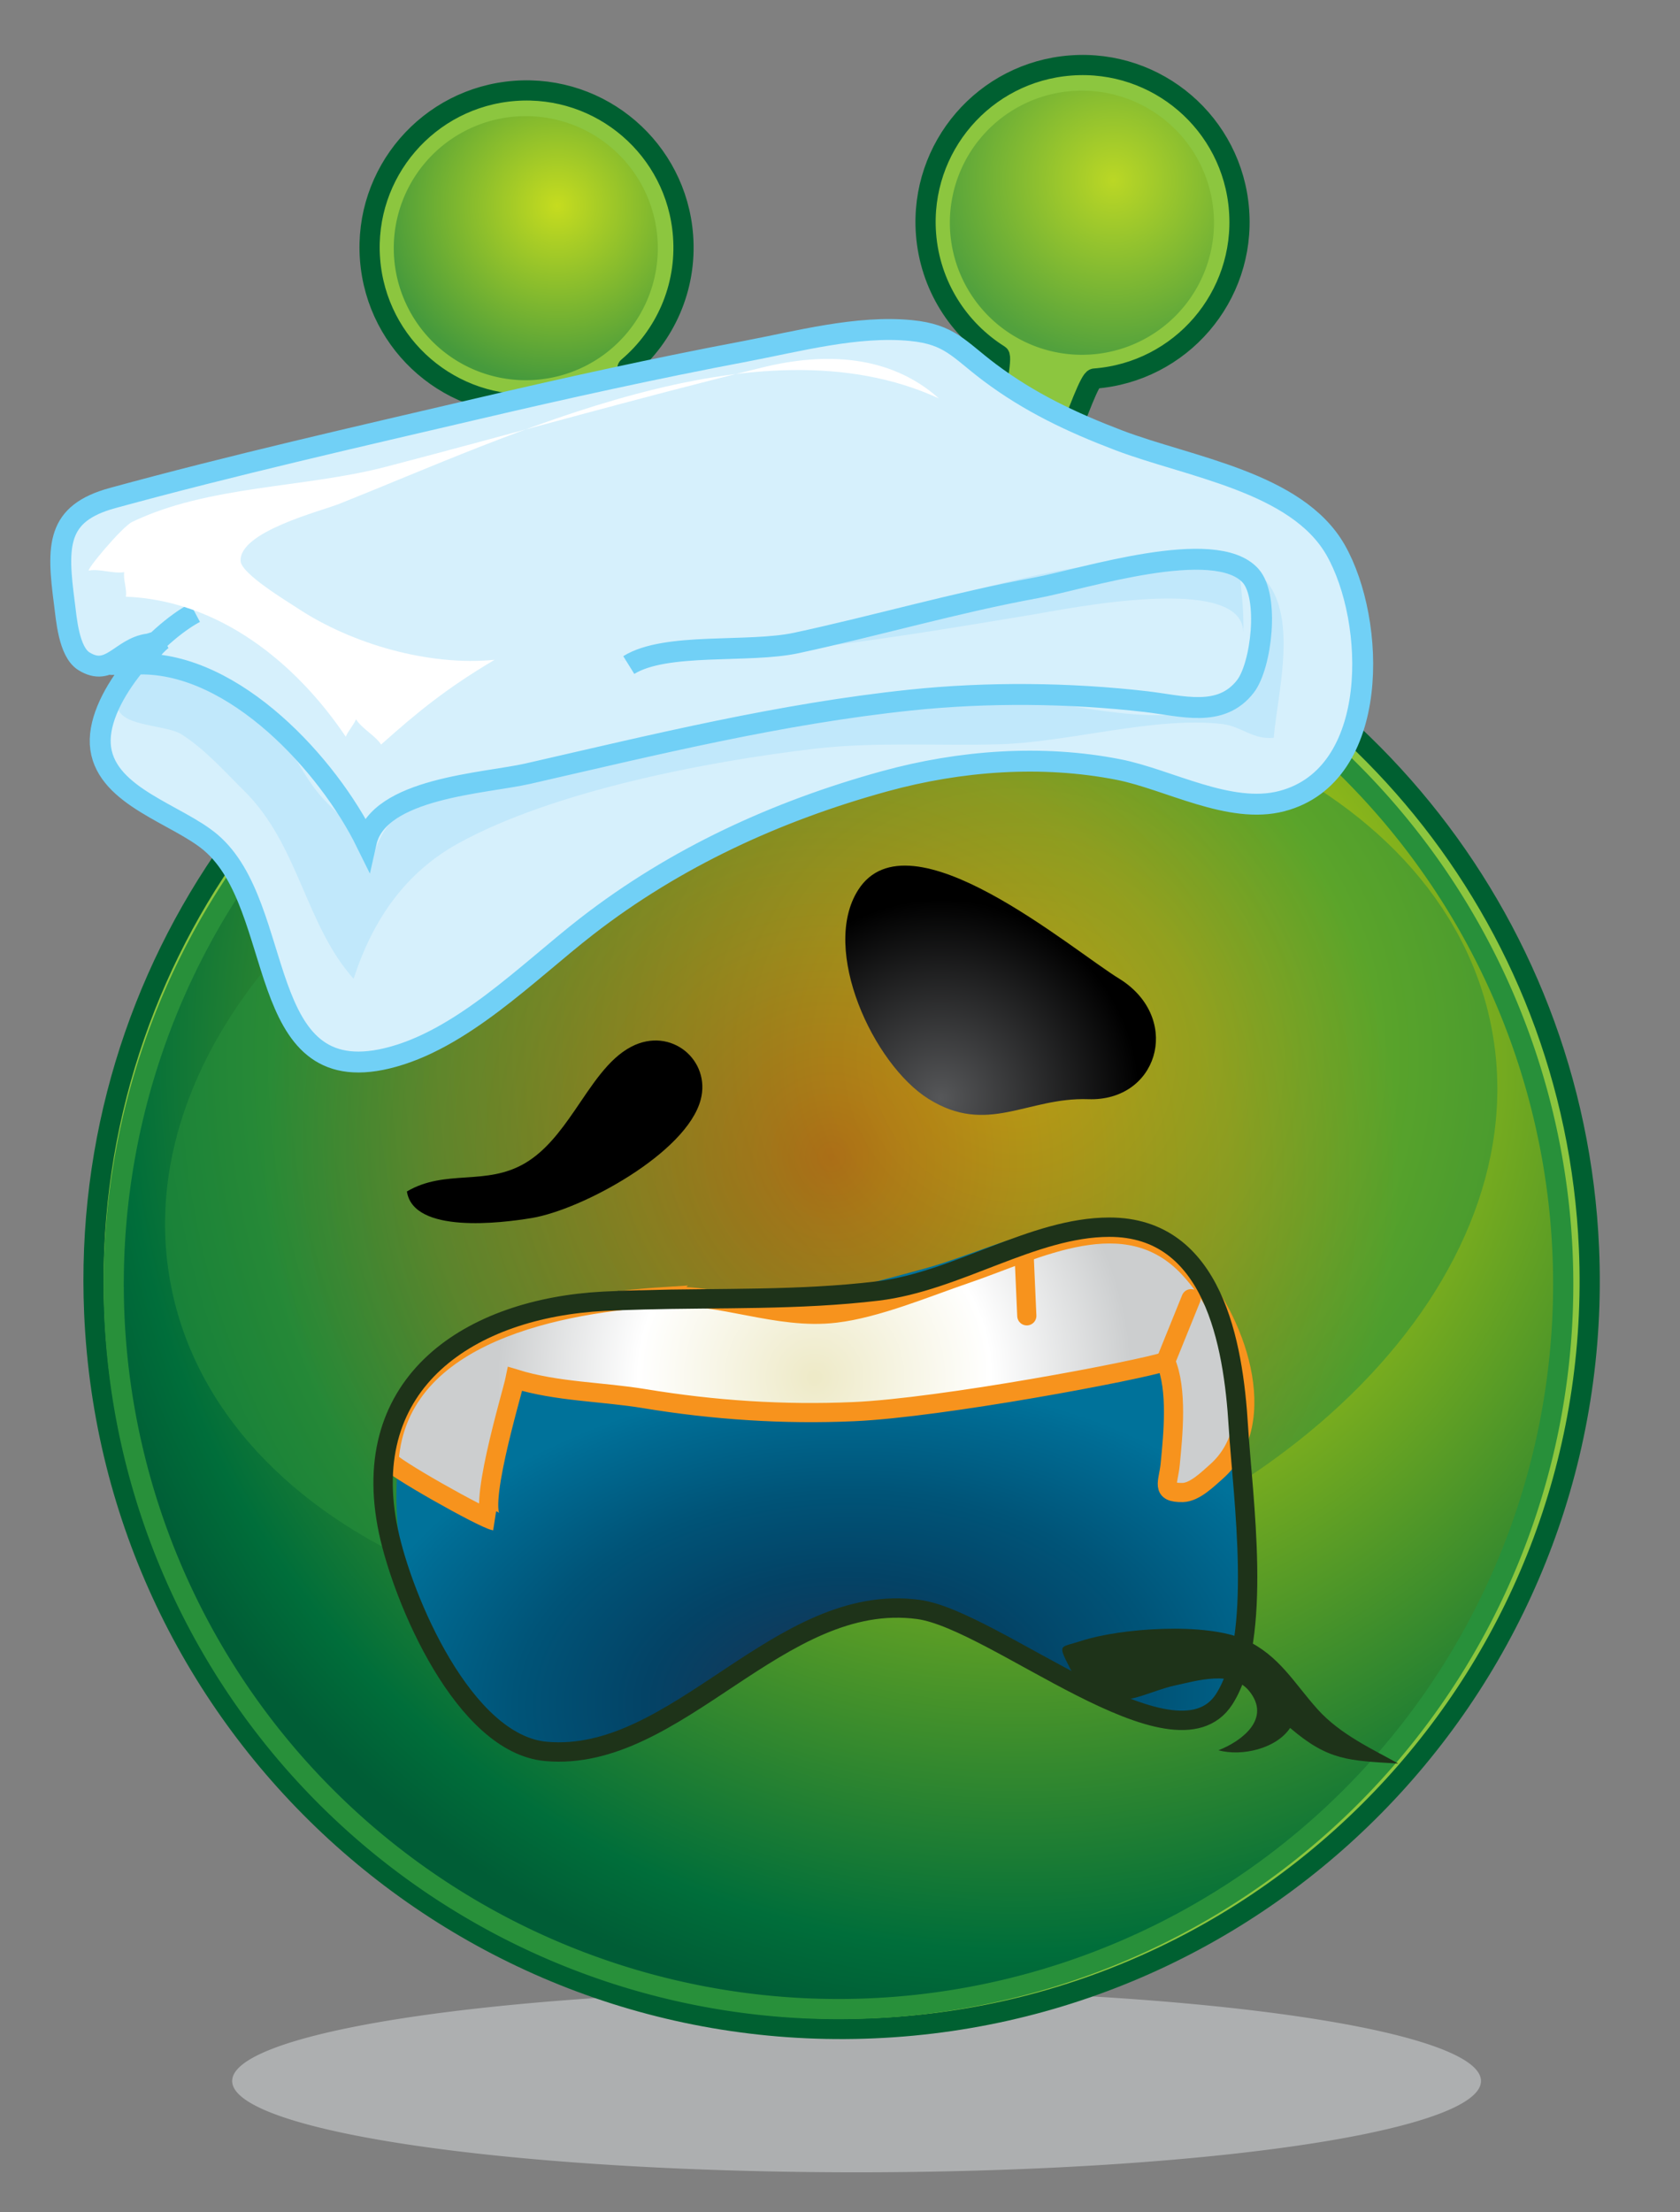 <?xml version="1.0" encoding="UTF-8"?>
<svg enable-background="new -1.265 -1.38 42.25 55.62" viewBox="-1.265 -1.38 42.25 55.62" xmlns="http://www.w3.org/2000/svg">
 <rect x="-1.265" y="-1.38" width="42.25" height="55.62" fill="#808080" stroke="none"/>
 <defs>
  <radialGradient id="j" cx="6.744" cy="14.353" r="24.557" gradientTransform="matrix(.999 -.043 -.043 -.999 18.181 39.812)" gradientUnits="userSpaceOnUse">
   <stop stop-color="#fff200" offset="0"/>
   <stop stop-color="#006e3a" offset=".916"/>
   <stop stop-color="#005d36" offset="1"/>
  </radialGradient>
  <radialGradient id="i" cx="-16.381" cy="28.892" r="4.473" gradientTransform="matrix(.997 -.075 -.075 -.997 31.248 31.369)" gradientUnits="userSpaceOnUse">
   <stop stop-color="#fff200" offset="0"/>
   <stop stop-color="#006e3a" offset="1"/>
  </radialGradient>
  <radialGradient id="h" cx="-2.387" cy="28.478" r="4.473" gradientTransform="matrix(.997 -.075 -.075 -.997 31.248 31.369)" gradientUnits="userSpaceOnUse">
   <stop stop-color="#fff200" offset="0"/>
   <stop stop-color="#006e3a" offset="1"/>
  </radialGradient>
  <radialGradient id="g" cx="-22.7" cy="97.499" r="12.333" gradientTransform="matrix(1.161 .011 -.011 -1.215 47.069 146.42)" gradientUnits="userSpaceOnUse">
   <stop stop-color="#971b1e" offset="0"/>
   <stop stop-color="#923020" offset=".115"/>
   <stop stop-color="#835125" offset=".354"/>
   <stop stop-color="#64732f" offset=".694"/>
   <stop stop-color="#28903a" offset="1"/>
  </radialGradient>
  <radialGradient id="f" cx="1.487" cy="-240.29" r="12.503" gradientTransform="matrix(.999 -.043 -.028 -.638 11.583 -111.93)" gradientUnits="userSpaceOnUse">
   <stop stop-color="#143557" offset="0"/>
   <stop stop-color="#12395b" offset=".164"/>
   <stop stop-color="#034366" offset=".389"/>
   <stop stop-color="#005478" offset=".651"/>
   <stop stop-color="#006c94" offset=".938"/>
   <stop stop-color="#00729a" offset="1"/>
  </radialGradient>
  <radialGradient id="e" cx="1.226" cy="6.386" r="7.972" gradientTransform="matrix(.999 -.044 -.044 -.999 18.277 39.69)" gradientUnits="userSpaceOnUse">
   <stop stop-color="#eeeac8" offset=".011"/>
   <stop stop-color="#fff" offset=".556"/>
   <stop stop-color="#cccecf" offset="1"/>
  </radialGradient>
  <radialGradient id="d" cx="10.413" cy="7.18" r=".602" gradientTransform="matrix(.999 -.044 -.044 -.999 18.277 39.69)" gradientUnits="userSpaceOnUse">
   <stop stop-color="#eeeac8" offset=".011"/>
   <stop stop-color="#fff" offset=".556"/>
   <stop stop-color="#cccecf" offset="1"/>
  </radialGradient>
  <radialGradient id="c" cx="6.624" cy="8.455" r=".529" gradientTransform="matrix(.999 -.044 -.044 -.999 18.277 39.69)" gradientUnits="userSpaceOnUse">
   <stop stop-color="#eeeac8" offset=".011"/>
   <stop stop-color="#fff" offset=".556"/>
   <stop stop-color="#cccecf" offset="1"/>
  </radialGradient>
  <radialGradient id="b" cx="72.701" cy="-351.56" r="4.527" gradientTransform="matrix(.991 .134 .062 -.458 -28.424 -140.43)" gradientUnits="userSpaceOnUse">
   <stop stop-color="#565759" offset="0"/>
   <stop offset="1"/>
  </radialGradient>
  <radialGradient id="a" cx="22.362" cy="25.852" r="4.995" gradientTransform="matrix(1,0,0,-1,.038,52.085)" gradientUnits="userSpaceOnUse">
   <stop stop-color="#565759" offset="0"/>
   <stop offset="1"/>
  </radialGradient>
 </defs>
 <path d="m35.98 50.944a15.703 2.296 0 1 0 -31.406 0 15.703 2.296 0 1 0 31.406 0" fill="#bcbec0" opacity=".75"/>
 <path d="m24.797,12.65c7.711,2.075 13.535,8.952 13.899,17.354 .451,10.381-7.599,19.162-17.979,19.614s-19.161-7.597-19.612-17.978c-.379-8.702 5.213-16.278 13.145-18.768l.089-.416c-.503-.597-1.865-3.694-2.066-3.678-2.174.164-4.068-1.465-4.232-3.64-.165-2.174 1.465-4.068 3.639-4.233 2.174-.164 4.07,1.466 4.233,3.641 .1,1.313-.457,2.524-1.391,3.313-.136.114 1.203,3.395 1.367,4.136l.7.304c.813-.145 1.646-.237 2.496-.274 1.146-.05 2.275.004 3.375.154l.708-.331c.043-.747.849-4.206.698-4.3-1.026-.644-1.745-1.749-1.843-3.049-.163-2.175 1.467-4.07 3.642-4.233s4.068,1.465 4.231,3.639c.165,2.175-1.465,4.07-3.639,4.234-.208.016-1.244,3.314-1.673,4.041l.213.47z" fill="#8cc63f" stroke="#006031" stroke-width=".508"/>
 <path d="m38.048 30.909a18.227 18.227 0 1 0 -36.454 0 18.227 18.227 0 1 0 36.454 0" fill="url(#j)" stroke="#28903a" stroke-width=".508"/>
 <path d="m15.278 4.86a3.32 3.32 0 1 0 -6.64 0 3.32 3.32 0 1 0 6.64 0" fill="url(#i)" opacity=".5"/>
 <path d="m29.265 4.22a3.321 3.321 0 1 0 -6.642 0 3.321 3.321 0 1 0 6.642 0" fill="url(#h)" opacity=".41"/>
 <path d="m36.24 24.435c1.234 6.287-5.195 12.843-14.362 14.646s-17.606-1.835-18.84-8.121c-1.235-6.286 5.196-12.843 14.365-14.645s17.602 1.835 18.837 8.12z" fill="url(#g)" opacity=".55"/>
 <path d="m14.546,31.313c.892-.064 1.757-.059 2.527-.013 1.739.103 3.263-.334 4.917-.784 1.369-.375 2.919-1.201 4.35-1.096 2.988.221 3.47,3.875 3.7,6.172 .165,1.633.639,5.399-1.376,6.129-2.078.754-5.021-2.438-7.132-2.725-3.622-.492-7.209,5.49-10.637,2.826-2.143-1.667-2.777-6.059-1.621-8.42 .863-1.758 3.486-1.962 5.272-2.089z" fill="url(#f)"/>
 <path d="m30.058,39.854c-.981-.453-3.144-.299-4.137.026-.542.179-.596.056-.271.698 .155.307.664.71 1.005.775 .507.099 1.082-.236 1.621-.352 .554-.119 1.447-.398 1.879.143 .551.688-.175,1.246-.777,1.485 .59.158 1.449-.037 1.802-.562 .969.828 1.468.818 2.721.896-.605-.343-1.456-.723-2.031-1.366-.587-.653-.964-1.354-1.812-1.743z" fill="#1e3319"/>
 <path d="m15.414,31.224c1.456-.094 2.858.588 4.331.414 1.035-.121 2.292-.65 3.287-.99 1.779-.606 4.011-1.834 5.594-.154 1.168,1.24 2.129,3.874.693,5.134-.206.181-.537.511-.836.519-.568.011-.364-.242-.319-.709 .072-.746.189-1.879-.114-2.586-.664.225-5.641,1.166-7.844,1.262-1.76.078-3.516-.038-5.253-.325-1.092-.181-2.2-.171-3.263-.498-.074.368-1.027,3.489-.516,3.569-.268-.041-2.664-1.393-2.654-1.52 .246-3.265 4.418-3.958 6.894-4.116z" fill="url(#e)" stroke="#f7931d" stroke-linecap="round" stroke-width=".482"/>
 <path d="m28.688,31.274-.639,1.577" fill="url(#d)" stroke="#f7931d" stroke-linecap="round" stroke-width=".482"/>
 <path d="m24.492,30.208 .066,1.497" fill="url(#c)" stroke="#f7931d" stroke-linecap="round" stroke-width=".482"/>
 <path d="m14.84,31.304c1.99-.054 3.986.014 5.966-.223 2.002-.24 3.904-1.602 5.825-1.605 2.621-.004 3.121,2.932 3.247,5.006 .106,1.754.629,5.334-.356,6.862-1.244,1.931-5.767-1.995-7.688-2.256-3.502-.476-6.064,3.865-9.368,3.569-2.066-.186-3.6-3.815-3.964-5.543-.792-3.768 2.078-5.604 5.422-5.776 .306-.015.611-.025.916-.034z" fill="none" stroke="#1e3319" stroke-width=".487"/>
 <path d="m13.17,26.567c.448-.651.854-1.323 1.442-1.629 1-.52 2.007.346 1.744,1.334-.354,1.336-2.977,2.76-4.244,2.973-.771.129-2.98.404-3.144-.667 .973-.573 1.986-.128 2.976-.714 .504-.299.877-.791 1.226-1.297z" fill="url(#b)"/>
 <path d="m26.996,23.302-.088-.058c-1.228-.746-5.313-4.256-6.592-2.246-.956,1.504.386,4.385 1.767,5.25 1.484.931 2.484-.043 4.02.01 1.725.06 2.343-1.937.893-2.956z" fill="url(#a)"/>
 <path d="m3.588,14.037c-.985.526-2.545,2.207-2.372,3.417 .174,1.219 1.932,1.654 2.766,2.362 1.912,1.624 1.079,6.228 4.433,5.427 1.868-.446 3.542-2.17 5.025-3.322 2.224-1.725 4.776-2.899 7.492-3.646 1.903-.523 3.956-.674 5.88-.295 1.258.248 2.798,1.137 4.11.794 2.494-.652 2.368-4.534 1.35-6.314-.978-1.713-3.692-2.086-5.456-2.759-1.184-.451-2.244-.952-3.249-1.708-.775-.583-.992-.955-1.973-1.051-1.352-.133-2.85.273-4.169.522-2.236.423-4.504.923-6.721,1.441-3.059.715-6.169,1.422-9.191,2.248-1.413.387-1.403,1.19-1.21,2.651 .049.374.107,1.213.49,1.451 .66.412.922-.336 1.614-.432 .009-.001.343-.105.353-.108-.252.193-.345.417-.576.61 2.4-.042 4.752,2.545 5.707,4.484 .305-1.374 2.986-1.479 4.071-1.728 3.201-.732 6.335-1.505 9.611-1.849 1.939-.204 4.003-.184 5.933.039 .897.104 1.876.419 2.497-.385 .401-.521.602-2.249.131-2.779-.89-1.001-4.229.087-5.396.302-2.034.373-4.012.953-6.03,1.387-1.209.26-3.279-.026-4.212.555" fill="#d6f0fc"/>
 <path d="m8.344,19.608c-.112.199-.196.425-.247.684-.21-.774-.914-1.173-1.39-1.771-.577-.726-.892-1.701-1.668-2.258-.394-.281-1.49-.899-1.981-.923-.45-.022-1.53.432-1.361,1.082 .123.473 1.221.418 1.606.664 .59.376 1.079.931 1.573,1.419 1.375,1.359 1.533,3.36 2.752,4.726 .479-1.479 1.294-2.67 2.645-3.413 2.388-1.311 6.241-2.055 8.959-2.373 1.522-.177 3.103-.067 4.632-.111 1.747-.048 3.921-.708 5.611-.509 .485.058.773.402 1.294.345 .098-1.268.852-3.808-.879-4.401 .04.576.137,1.143.111,1.754-.002-1.503-4.442-.592-5.252-.457-3.497.581-6.924,1.158-10.485,1.153 4.999.188 9.756-2.851 14.687-2.503 1.229.086 1.473,1.037 1.287,2.234-.431,2.789-4.577,1.208-6.376,1.189-4.236-.043-8.132,1.044-12.251,1.869-1.204.242-2.653.504-3.267,1.6z" fill="#c1e8fb"/>
 <path d="m3.64,14.025c-.985.525-2.545,2.207-2.372,3.417 .175,1.219 1.934,1.655 2.767,2.362 1.911,1.624 1.079,6.228 4.432,5.427 1.868-.446 3.542-2.17 5.025-3.321 2.224-1.726 4.775-2.899 7.491-3.646 1.903-.523 3.956-.673 5.88-.295 1.259.247 2.799,1.137 4.109.794 2.494-.652 2.368-4.534 1.352-6.314-.979-1.713-3.693-2.086-5.456-2.759-1.184-.451-2.244-.953-3.249-1.708-.775-.583-.993-.955-1.974-1.051-1.352-.133-2.85.273-4.169.523-2.235.422-4.504.922-6.721,1.441-3.059.715-6.169,1.421-9.191,2.248-1.413.387-1.401,1.191-1.209,2.651 .049.374.107,1.213.49,1.452 .661.412.922-.337 1.615-.432 .009-.001.343-.105.353-.108-.253.193-.346.417-.576.609 2.4-.041 4.752,2.546 5.707,4.485 .307-1.374 2.986-1.479 4.071-1.728 3.201-.732 6.334-1.504 9.611-1.849 1.939-.204 4.003-.184 5.934.039 .898.104 1.876.419 2.497-.385 .402-.521.603-2.249.131-2.778-.889-1.001-4.228.087-5.396.302-2.035.373-4.013.952-6.031,1.386-1.209.26-3.28-.026-4.213.555" fill="none" stroke="#71d0f6" stroke-width=".526"/>
 <path d="m8.44,10.357c-2.062.538-4.468.463-6.385,1.388-.25.121-1.188,1.242-1.079,1.221 .26-.051.622.088.883.04-.031.175.075.443.041.617 2.321.091 4.259,1.633 5.531,3.521 .055-.141.2-.295.257-.439 .139.228.5.424.631.636 .946-.845 1.665-1.425 2.854-2.131-1.649.163-3.596-.395-4.965-1.304-.25-.166-1.405-.857-1.422-1.179-.04-.74 2.01-1.251 2.483-1.439 4.31-1.713 10.5-4.75 15.077-2.651-1.243-1.111-2.894-1.156-4.423-.781-3.179.777-6.319,1.675-9.483,2.501z" fill="#fff"/>
</svg>

